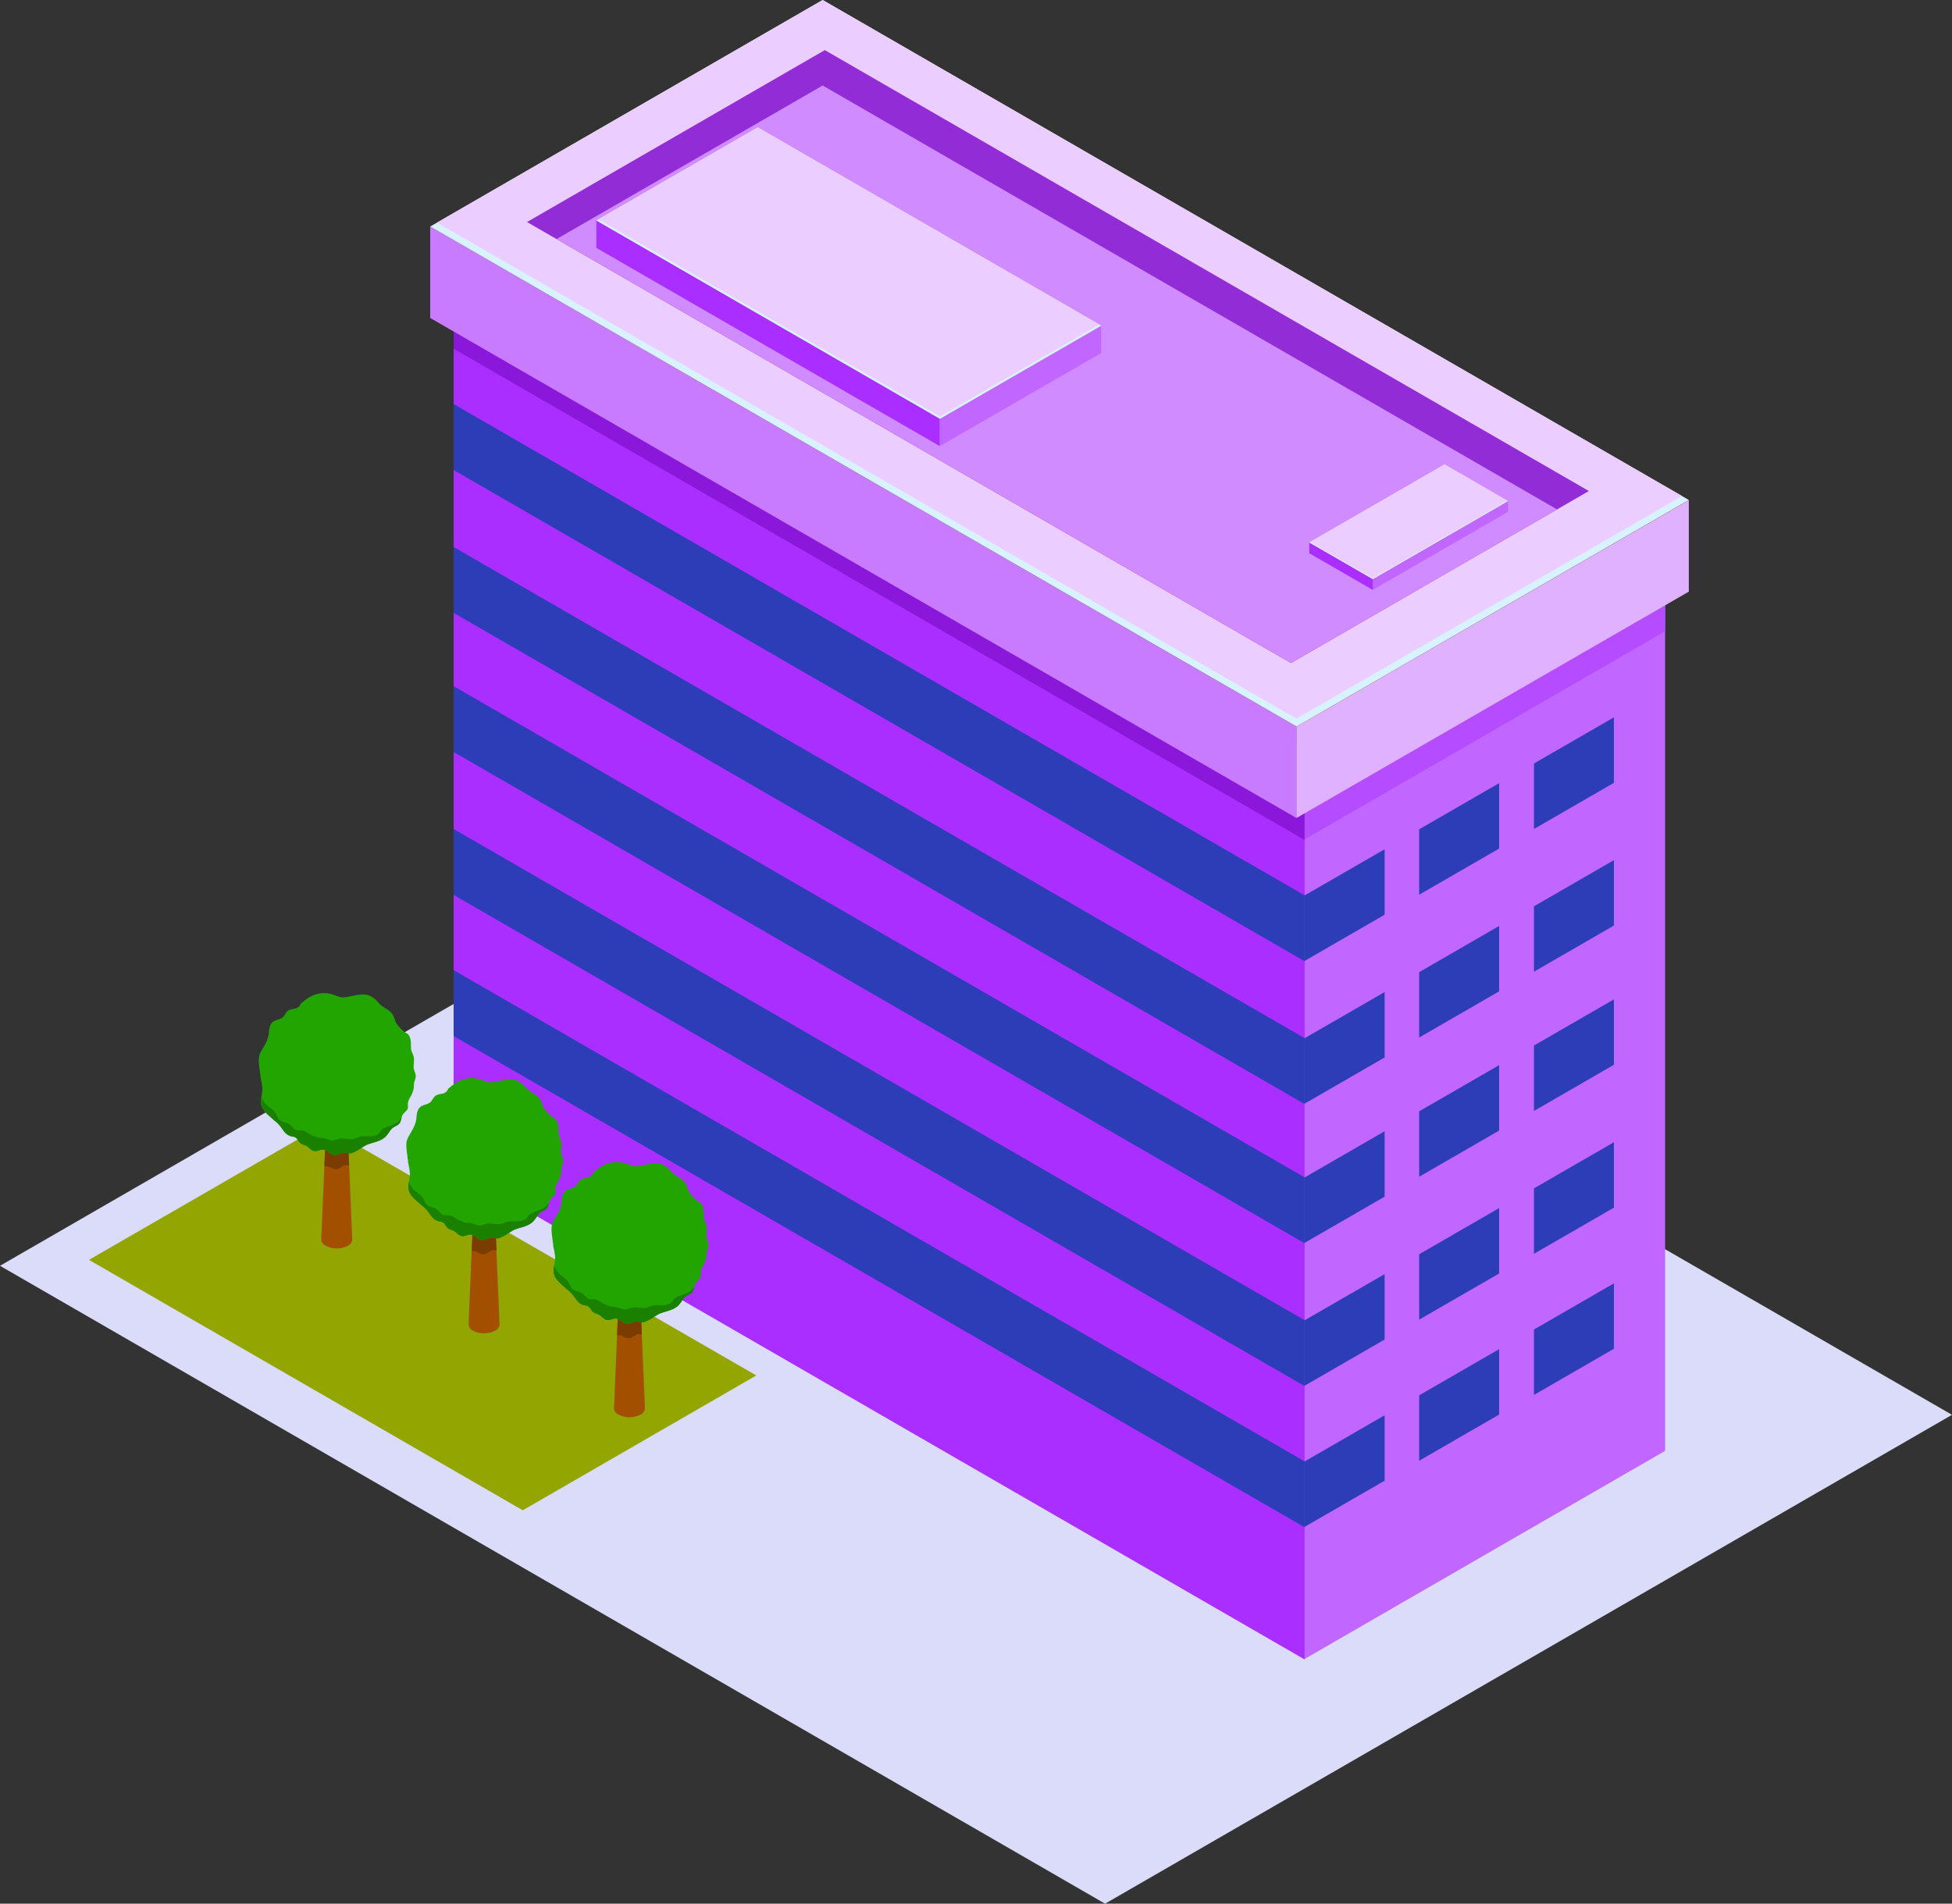 <svg xmlns="http://www.w3.org/2000/svg" viewBox="0 0 695.54 678.46"><rect x="0" y="0" width="695.54" height="678.46" fill="#333333" stroke="none"/><defs><style>.cls-1{fill:#dbdbfa;}.cls-2{fill:#92a500;}.cls-3{fill:#aa2eff;}.cls-4{fill:#8a17da;}.cls-5{fill:#2d3cb7;}.cls-6{fill:#c167ff;}.cls-7{fill:#b64cff;}.cls-8{fill:#c97bff;}.cls-9{fill:#dfb1ff;}.cls-10{fill:#d9f2ff;}.cls-11{fill:#ebceff;}.cls-12{fill:#912cd7;}.cls-13{fill:#d08cff;}.cls-14{fill:#a25000;}.cls-15{fill:#7a3c00;}.cls-16{fill:#22a500;}.cls-17{fill:#1a8000;}</style></defs><title>Asset 1</title><g id="Layer_2" data-name="Layer 2"><g id="Layer_1-2" data-name="Layer 1"><path class="cls-1" d="M301.78,276.89,0,451.12,393.76,678.46,695.54,504.23Z"/><path class="cls-2" d="M114.91,401,31.7,449l154.57,89.25,83.21-48.05Z"/><path class="cls-3" d="M161.64,91.7,464.89,266.78V591.43L161.64,416.35Z"/><path class="cls-4" d="M161.64,91.7,464.89,266.78v32.59L161.64,124.29Z"/><path class="cls-5" d="M161.64,144,464.89,319.11v23.48L161.64,167.51Z"/><path class="cls-5" d="M161.64,244.54,464.89,419.62V443.1L161.64,268Z"/><path class="cls-5" d="M161.64,345.75,464.89,520.84v23.48L161.64,369.23Z"/><path class="cls-5" d="M161.64,194.94,464.89,370v23.49L161.64,218.42Z"/><path class="cls-5" d="M161.64,295.45,464.89,470.53V494L161.64,318.93Z"/><path class="cls-6" d="M464.88,266.78l128.44-74.15V517.07L464.88,591.23V266.78Z"/><path class="cls-7" d="M464.88,266.78l128.44-74.15V225L464.88,299.16Z"/><path class="cls-5" d="M464.88,319.11l28.49-16.44V326l-28.49,16.45Z"/><path class="cls-5" d="M464.88,419.62l28.49-16.45v23.31l-28.49,16.45Z"/><path class="cls-5" d="M464.88,520.84l28.49-16.45V527.7l-28.49,16.45Z"/><path class="cls-5" d="M464.88,370l28.49-16.44v23.31l-28.49,16.45Z"/><path class="cls-5" d="M464.88,470.53l28.49-16.44V477.4l-28.49,16.45Z"/><path class="cls-5" d="M505.68,295.56l28.49-16.45v23.31l-28.49,16.45Z"/><path class="cls-5" d="M505.68,396.06l28.49-16.45v23.32l-28.49,16.44Z"/><path class="cls-5" d="M505.68,497.28l28.49-16.45v23.31l-28.49,16.45Z"/><path class="cls-5" d="M505.68,346.47,534.17,330v23.31l-28.49,16.45Z"/><path class="cls-5" d="M505.68,447l28.49-16.45v23.31l-28.49,16.45Z"/><path class="cls-5" d="M546.58,272.1l28.49-16.44V279l-28.49,16.45Z"/><path class="cls-5" d="M546.58,372.62l28.49-16.45v23.31l-28.49,16.45Z"/><path class="cls-5" d="M546.58,473.83l28.49-16.45v23.31l-28.49,16.45Z"/><path class="cls-5" d="M546.58,323l28.49-16.45v23.31l-28.49,16.45Z"/><path class="cls-5" d="M546.58,423.53l28.49-16.45V430.4l-28.49,16.44Z"/><path class="cls-8" d="M153.29,80.74,461.93,258.93v32.59L153.29,113.32Z"/><path class="cls-9" d="M461.93,259l139.83-80.73v32.59L461.93,291.55Z"/><path class="cls-10" d="M293.13,0,601.79,178.2,462,258.94,153.29,80.73,293.13,0Z"/><path class="cls-11" d="M293.13,0l306.2,176.78-137.4,79.33L155.73,79.33Z"/><path class="cls-12" d="M293.9,17.86,566.15,175,460,236.31,187.79,79.13,293.9,17.86Z"/><path class="cls-13" d="M293.13,30.47l261.72,151.1L460,236.31,198.32,85.2Z"/><path class="cls-3" d="M212.49,78.58l122.39,70.68V159L212.49,88.34Z"/><path class="cls-6" d="M334.89,149.27l57.48-33.18v9.75L334.89,159Z"/><path class="cls-10" d="M270,45.4l122.4,70.67-57.48,33.18L212.49,78.58Z"/><path class="cls-11" d="M270,45.4l121.67,70.24-56.75,32.77L213.22,78.16Z"/><path class="cls-6" d="M537.35,178.58,489.16,206.4v3.84l48.19-27.82v-3.84Z"/><path class="cls-3" d="M489.16,206.41l-22.62-13.06v3.84l22.62,13.06Z"/><path class="cls-10" d="M514.72,165.52l-48.18,27.82,22.62,13.06,48.19-27.81-22.63-13.07Z"/><path class="cls-11" d="M514.72,165.52l-47.9,27.65,22.34,12.9,47.9-27.65Z"/><path class="cls-14" d="M122.91,380.39l2.61,61.13h0A2.65,2.65,0,0,1,123.9,444a8.68,8.68,0,0,1-7.82,0,2.69,2.69,0,0,1-1.61-2.43h0l2.6-61.13a1.46,1.46,0,0,0,.86,1.19,4.55,4.55,0,0,0,4.13,0,1.44,1.44,0,0,0,.85-1.19Z"/><path class="cls-15" d="M124.4,415.4a3,3,0,0,0-1.27-.13c-1.47.22-2.19,1.73-3.87,1.39-.87-.18-1.58-.73-2.43-.94a7.57,7.57,0,0,0-1.25-.13l1.49-35.2a1.46,1.46,0,0,0,.85,1.2,4.58,4.58,0,0,0,4.14,0,1.46,1.46,0,0,0,.85-1.2l1.49,35Z"/><path class="cls-16" d="M120.18,355a11.3,11.3,0,0,0,1.79.49,22.59,22.59,0,0,0,2.31-.27,34.61,34.61,0,0,1,4.71-.81c2.77-.13,4.48,1.34,6,3.11,0-.15.19.26.31.37.31.25.62.51.94.74.86.62,1.82,1.11,2.65,1.78,1.55,1.26,1.48,2.72,2.37,4.32a12.6,12.6,0,0,0,3.05,3.13c.49.43,1.12.58,1.49,1.28.8,1.46.55,3,.67,4.58.08,1.16.87,2.11,1,3.27.18,1.43-.28,2.9.06,4.31a12.58,12.58,0,0,1,.64,2.06,7.88,7.88,0,0,1-.56,2.26c-.16.72-.08,1.46-.19,2.19a8.81,8.81,0,0,1-.72,2.23,4.47,4.47,0,0,1-.35.69c-.07.12-.18.48-.22.35a7.36,7.36,0,0,0-.78,2c-.11.72.17,1.44-.13,2.15s-1.27,1.31-1.74,2.08-.49,2-1.06,2.9-1.88,1.16-2.7,1.91c-1,1-1.54,2.3-2.63,3.21-1.9,1.59-4.19,1.76-6.42,2.67-.17.07-2.14.84-2,1.18a13.37,13.37,0,0,1-3.48,1.83c-.85.22-1.81-.28-2.69-.2-1.35.12-2.43,1.13-3.83.72-1.23-.35-2-1.6-3.3-1.78-1.47-.19-2.59,1.06-4.1.26-.79-.41-1.32-1.14-2.07-1.58s-1.54-.45-2.16-1c-1.18-1.06-1-2.08-2.75-2.36-2.58-.41-3.06-2-4.55-3.81a11.48,11.48,0,0,0-1.5-1.54c-.18-.15-.37-.28-.56-.42s-.27-.25-.2-.19c-1.48-1.43-3.47-2.76-4.24-4.75-.86-2.21.46-4.56.22-6.82-.15-1.41-.46-2.76-.71-4.12.28.07-.08-.57-.1-.86,0-.59-.12-1.17-.19-1.76-.21-1.78-.54-3.92.32-5.59,1-1.94,2.16-3.43,2.77-5.6.45-1.59.14-3.3,1.09-4.76s2.52-1.26,3.82-2.07c1-.6,1.22-1.86,2.13-2.53s2.22-.59,3.21-1a2.81,2.81,0,0,0,1.2-1.19c-.07-.23.53-.64.65-.75a15.34,15.34,0,0,1,2.58-1.88,10,10,0,0,1,7.42-1.25,22.36,22.36,0,0,1,2.44.78"/><path class="cls-17" d="M93.21,390.94a8.74,8.74,0,0,0,1.21,2.21c1,1.25,2.46,1.88,3.46,3.06.81,1,1,2.35,2,3.1s2.23.66,3.19,1.31,1.32,1.58,2.23,2,1.6.09,2.41.24a8.26,8.26,0,0,1,2.2,1c-.15.05.25.18.38.26a7.07,7.07,0,0,0,.76.43,10.56,10.56,0,0,0,2.45.89c.81.16,1.64.1,2.44.31a8.25,8.25,0,0,0,2.49.72,14.44,14.44,0,0,0,2.32-.62c1.6-.33,3.21.25,4.82.11,1.3-.12,2.39-.95,3.69-1,1.77-.06,3.47.28,5.14-.54.79-.39,1-1.09,1.48-1.62,1.13-1.17,3.25-1.5,4.75-2.25a5.17,5.17,0,0,0,2.53-2.43,8,8,0,0,1-.7,2.08c-.63,1-1.88,1.16-2.7,1.92-1,.94-1.54,2.29-2.63,3.21-1.9,1.58-4.19,1.75-6.42,2.66-.17.07-1.31.81-2,1.18a16.75,16.75,0,0,1-3.48,1.83c-.85.22-1.81-.28-2.69-.2-1.35.12-2.43,1.13-3.83.73-1.23-.36-2-1.61-3.3-1.78-1.47-.2-2.59,1-4.1.25-.79-.41-1.32-1.13-2.07-1.57s-1.54-.46-2.16-1c-1.18-1.06-1-2.08-2.75-2.36-2.58-.4-3.07-2-4.55-3.8a11,11,0,0,0-1.5-1.55c-.18-.15-.37-.28-.56-.41s-.27-.26-.2-.2c-1.48-1.43-3.47-2.76-4.24-4.74a6.23,6.23,0,0,1-.12-3.4Z"/><path class="cls-14" d="M175.41,410.7,178,471.83h0a2.63,2.63,0,0,1-1.61,2.43,8.62,8.62,0,0,1-7.82,0,2.65,2.65,0,0,1-1.6-2.43h0l2.59-61.13a1.46,1.46,0,0,0,.86,1.2,4.55,4.55,0,0,0,4.13,0,1.44,1.44,0,0,0,.85-1.2Z"/><path class="cls-15" d="M176.91,445.72a2.71,2.71,0,0,0-1.27-.13c-1.47.22-2.2,1.73-3.87,1.39-.87-.18-1.58-.74-2.43-1a7.47,7.47,0,0,0-1.26-.12l1.5-35.2a1.46,1.46,0,0,0,.85,1.19,4.58,4.58,0,0,0,4.14,0,1.44,1.44,0,0,0,.85-1.19l1.49,35Z"/><path class="cls-16" d="M172.69,385.27a12.17,12.17,0,0,0,1.79.5,20.28,20.28,0,0,0,2.31-.28,35.94,35.94,0,0,1,4.71-.81c2.77-.13,4.48,1.34,6.05,3.11-.05-.15.19.27.31.37.3.25.62.51.94.74.86.63,1.82,1.11,2.65,1.79,1.55,1.26,1.48,2.71,2.37,4.31a12.64,12.64,0,0,0,3.05,3.14c.48.43,1.11.58,1.49,1.27.8,1.46.55,3,.66,4.58.09,1.16.88,2.11,1,3.28.18,1.42-.28,2.9.07,4.3a14.38,14.38,0,0,1,.64,2.06,7.8,7.8,0,0,1-.56,2.26c-.16.72-.08,1.46-.19,2.2a9.76,9.76,0,0,1-.72,2.22,5.58,5.58,0,0,1-.35.69c-.07.12-.18.48-.22.35a7.86,7.86,0,0,0-.79,2c-.1.72.18,1.45-.12,2.16s-1.27,1.31-1.74,2.07-.49,2-1.07,2.9-1.87,1.16-2.69,1.92c-1,.94-1.54,2.3-2.63,3.21-1.9,1.59-4.19,1.75-6.42,2.66-.17.07-2.15.85-2,1.19a13.42,13.42,0,0,1-3.47,1.82c-.85.22-1.81-.27-2.69-.2-1.35.12-2.42,1.13-3.83.73-1.23-.35-2-1.61-3.3-1.79-1.47-.19-2.59,1.06-4.11.26-.78-.41-1.31-1.13-2.07-1.57s-1.54-.46-2.15-1c-1.18-1.06-1-2.08-2.75-2.36-2.58-.4-3.06-2-4.55-3.8a10.53,10.53,0,0,0-1.51-1.55c-.17-.15-.36-.28-.54-.41s-.28-.26-.21-.19c-1.48-1.44-3.47-2.77-4.24-4.75-.87-2.21.46-4.56.22-6.83-.15-1.41-.47-2.76-.71-4.11.28.06-.08-.58-.1-.87,0-.59-.12-1.17-.19-1.76-.21-1.78-.55-3.92.32-5.58,1-1.95,2.16-3.43,2.77-5.61.45-1.59.14-3.3,1.1-4.75s2.5-1.26,3.81-2.08c.95-.59,1.22-1.86,2.13-2.52s2.22-.6,3.21-1a2.7,2.7,0,0,0,1.2-1.19c-.06-.23.52-.64.65-.75a15.06,15.06,0,0,1,2.57-1.87,10.05,10.05,0,0,1,7.43-1.25,20.34,20.34,0,0,1,2.44.77"/><path class="cls-17" d="M145.71,421.25a8.75,8.75,0,0,0,1.22,2.21c1,1.26,2.45,1.88,3.46,3.07.81,1,1,2.35,2,3.09s2.23.67,3.19,1.31,1.32,1.59,2.23,2,1.6.09,2.4.24a8.33,8.33,0,0,1,2.21,1c-.14,0,.25.18.38.26s.5.29.75.42a10.35,10.35,0,0,0,2.46.89c.81.17,1.64.1,2.44.32a8.52,8.52,0,0,0,2.49.71,14.17,14.17,0,0,0,2.32-.62c1.6-.33,3.21.25,4.81.11,1.31-.11,2.4-.95,3.7-1,1.77-.07,3.47.28,5.14-.55.79-.39,1-1.09,1.49-1.61,1.11-1.18,3.24-1.51,4.74-2.26a5.23,5.23,0,0,0,2.54-2.43,7.89,7.89,0,0,1-.72,2.08c-.63,1-1.87,1.17-2.69,1.92-1,.95-1.54,2.3-2.63,3.21-1.9,1.59-4.19,1.76-6.42,2.66-.17.07-1.31.82-2,1.19a16.4,16.4,0,0,1-3.47,1.82c-.85.23-1.81-.27-2.69-.19-1.35.11-2.42,1.13-3.83.72-1.23-.35-2-1.61-3.3-1.78-1.47-.2-2.59,1-4.11.26-.78-.41-1.31-1.14-2.07-1.58s-1.54-.45-2.15-1c-1.18-1.06-1-2.08-2.75-2.36-2.58-.4-3.06-2-4.55-3.8a10.53,10.53,0,0,0-1.51-1.55c-.17-.14-.36-.28-.54-.41a1.71,1.71,0,0,1-.21-.19c-1.48-1.43-3.47-2.77-4.24-4.75a6.33,6.33,0,0,1-.13-3.4Z"/><path class="cls-14" d="M227.21,440.61l2.6,61.12h0a2.65,2.65,0,0,1-1.61,2.43,8.62,8.62,0,0,1-7.82,0,2.62,2.62,0,0,1-1.6-2.43h0l2.59-61.12a1.44,1.44,0,0,0,.85,1.19,4.58,4.58,0,0,0,4.14,0,1.46,1.46,0,0,0,.86-1.19Z"/><path class="cls-15" d="M228.7,475.61a2.77,2.77,0,0,0-1.28-.13c-1.47.22-2.2,1.73-3.87,1.38-.87-.17-1.58-.72-2.43-.94a7.57,7.57,0,0,0-1.26-.12l1.5-35.2a1.44,1.44,0,0,0,.85,1.19,4.55,4.55,0,0,0,4.13,0,1.44,1.44,0,0,0,.86-1.19Z"/><path class="cls-16" d="M224.46,415.17a10.47,10.47,0,0,0,1.8.5,20.28,20.28,0,0,0,2.31-.28,35.94,35.94,0,0,1,4.71-.81c2.77-.13,4.48,1.34,6.05,3.11-.05-.15.19.27.31.37.3.26.62.51.94.74.86.63,1.82,1.12,2.65,1.79,1.55,1.26,1.48,2.72,2.37,4.31a12.78,12.78,0,0,0,3,3.14c.49.43,1.13.58,1.5,1.27.79,1.47.55,3,.67,4.58.08,1.16.87,2.12,1,3.27.19,1.44-.28,2.9.07,4.32a12.58,12.58,0,0,1,.64,2.06,7.82,7.82,0,0,1-.56,2.25c-.16.73-.08,1.47-.19,2.2a9.29,9.29,0,0,1-.72,2.22,5.58,5.58,0,0,1-.35.69c-.07.12-.18.48-.22.35a7.86,7.86,0,0,0-.79,2c-.1.73.19,1.45-.13,2.16s-1.26,1.31-1.73,2.07-.49,2-1.06,2.9-1.88,1.17-2.7,1.92c-1,.94-1.54,2.3-2.63,3.21-1.9,1.59-4.19,1.75-6.42,2.66-.17.07-2.15.85-2,1.19a13.89,13.89,0,0,1-3.49,1.83c-.84.21-1.8-.28-2.68-.21-1.35.12-2.43,1.14-3.84.73-1.23-.35-2-1.6-3.29-1.78-1.47-.2-2.59,1.05-4.11.25-.78-.41-1.31-1.13-2.07-1.57s-1.54-.45-2.15-1c-1.18-1.05-1-2.08-2.75-2.36-2.58-.4-3.06-2-4.55-3.8a11,11,0,0,0-1.5-1.55c-.18-.15-.37-.28-.56-.41s-.27-.26-.21-.19c-1.47-1.44-3.46-2.77-4.23-4.75-.86-2.21.46-4.56.22-6.83-.15-1.4-.46-2.75-.72-4.11.29.06-.07-.58-.09-.87,0-.58-.12-1.17-.19-1.75-.21-1.78-.55-3.93.32-5.59,1-1.95,2.16-3.43,2.77-5.6.45-1.6.14-3.31,1.09-4.76s2.52-1.26,3.81-2.07c1-.6,1.23-1.87,2.14-2.53s2.22-.6,3.21-1a2.83,2.83,0,0,0,1.2-1.2c-.07-.23.52-.64.65-.75a14.89,14.89,0,0,1,2.58-1.87A10,10,0,0,1,222,414.4a20.92,20.92,0,0,1,2.44.77"/><path class="cls-17" d="M197.5,451.15a8.23,8.23,0,0,0,1.21,2.2c1,1.26,2.45,1.88,3.46,3.07.81.95,1,2.35,2,3.09s2.23.67,3.19,1.31,1.32,1.59,2.24,2,1.59.09,2.4.24a8.72,8.72,0,0,1,2.2,1c-.15.06.25.19.38.27a5.52,5.52,0,0,0,.75.42,10.38,10.38,0,0,0,2.46.9c.81.16,1.64.09,2.44.31a8.86,8.86,0,0,0,2.49.72,14.73,14.73,0,0,0,2.32-.62c1.59-.34,3.21.24,4.81.1,1.3-.11,2.4-.95,3.7-1,1.77-.07,3.47.28,5.13-.54.8-.4,1-1.09,1.49-1.62,1.12-1.18,3.25-1.5,4.75-2.26a5.17,5.17,0,0,0,2.53-2.43,7.85,7.85,0,0,1-.7,2.08c-.64,1-1.88,1.17-2.7,1.92-1,.95-1.54,2.3-2.63,3.21-1.9,1.59-4.19,1.75-6.42,2.67-.18.06-1.31.8-2,1.18a16.59,16.59,0,0,1-3.49,1.83c-.84.22-1.8-.28-2.68-.2-1.35.11-2.43,1.13-3.84.72-1.23-.35-2-1.6-3.29-1.78-1.47-.2-2.59,1.05-4.11.26-.78-.41-1.31-1.14-2.07-1.58s-1.54-.45-2.16-1c-1.17-1.05-1-2.07-2.74-2.35-2.58-.41-3.06-2-4.55-3.81a11.5,11.5,0,0,0-1.5-1.54c-.18-.15-.37-.28-.56-.42s-.27-.26-.21-.19c-1.47-1.43-3.46-2.77-4.23-4.75a6.11,6.11,0,0,1-.12-3.39Z"/></g></g></svg>